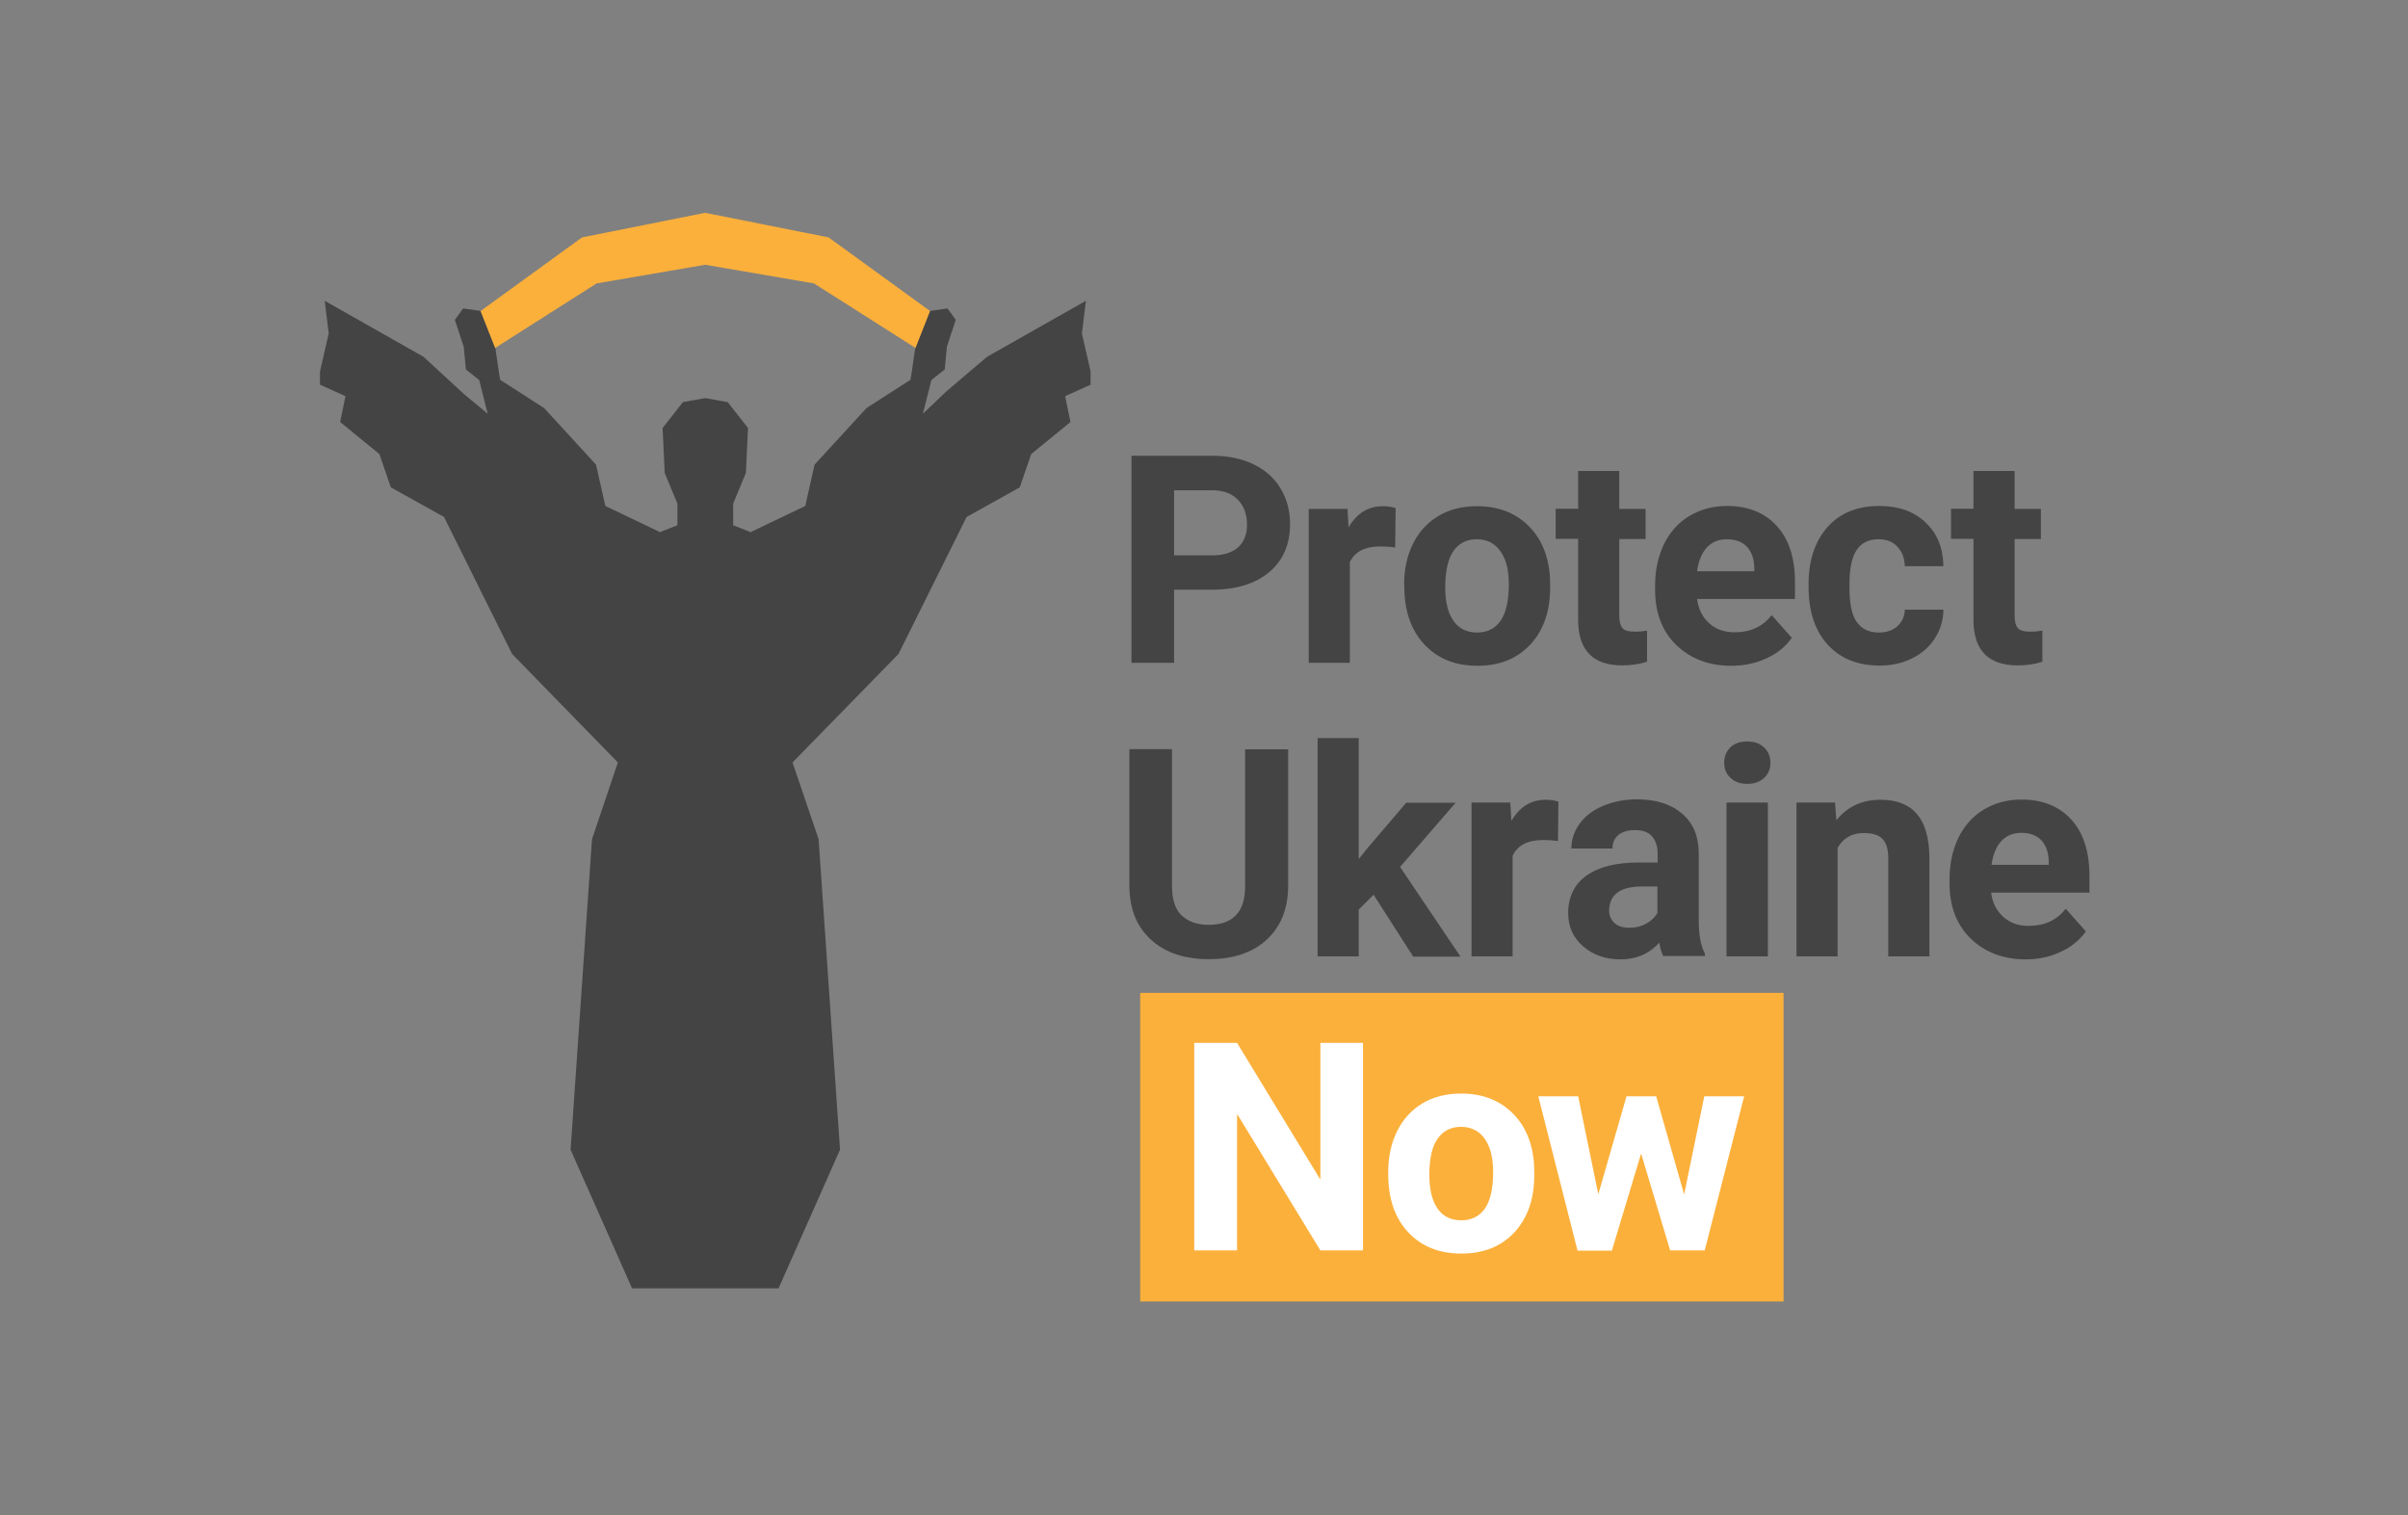 <svg width="410" height="258" viewBox="0 0 410 258" fill="none" xmlns="http://www.w3.org/2000/svg">
    <rect x="0" y="0" width="410" height="258" fill="#808080" stroke="none"/>
    <path d="M303.681 169.064H194.137V221.617H303.681V169.064Z" fill="#FBB03B"/>
    <path d="M232.107 212.918H224.816L210.631 189.674V212.918H203.34V177.582H210.631L224.816 200.863V177.582H232.07V212.918H232.107Z" fill="white"/>
    <path d="M236.367 199.563C236.367 196.965 236.873 194.655 237.883 192.597C238.894 190.576 240.338 188.988 242.214 187.869C244.091 186.75 246.293 186.209 248.783 186.209C252.321 186.209 255.208 187.291 257.446 189.457C259.684 191.623 260.947 194.582 261.2 198.3L261.236 200.105C261.236 204.147 260.117 207.36 257.879 209.814C255.641 212.232 252.609 213.459 248.82 213.459C245.03 213.459 241.998 212.232 239.76 209.814C237.486 207.396 236.367 204.075 236.367 199.924V199.563ZM243.369 200.069C243.369 202.559 243.839 204.472 244.777 205.808C245.715 207.143 247.051 207.793 248.82 207.793C250.516 207.793 251.851 207.143 252.79 205.844C253.728 204.544 254.234 202.451 254.234 199.599C254.234 197.145 253.764 195.268 252.79 193.897C251.851 192.561 250.48 191.875 248.747 191.875C247.051 191.875 245.715 192.561 244.777 193.897C243.839 195.196 243.369 197.253 243.369 200.069Z" fill="white"/>
    <path d="M286.754 203.389L290.183 186.678H296.969L290.255 212.918H284.372L279.427 196.423L274.446 212.954H268.599L261.922 186.678H268.707L272.136 203.353L276.937 186.678H281.99L286.754 203.389Z" fill="white"/>
    <path d="M199.907 100.45V112.866H192.652V77.603H206.404C209.039 77.603 211.385 78.072 213.406 79.046C215.427 80.021 216.98 81.392 218.026 83.161C219.109 84.93 219.65 86.987 219.65 89.261C219.65 92.726 218.459 95.433 216.113 97.418C213.731 99.403 210.483 100.414 206.296 100.414H199.907V100.45ZM199.907 94.567H206.404C208.317 94.567 209.797 94.097 210.807 93.195C211.818 92.293 212.323 90.993 212.323 89.333C212.323 87.6 211.818 86.193 210.807 85.146C209.797 84.063 208.389 83.522 206.585 83.486H199.907V94.567Z" fill="#444444"/>
    <path d="M237.554 93.231C236.616 93.087 235.75 93.051 235.028 93.051C232.393 93.051 230.66 93.953 229.83 95.722V112.866H222.828V86.662H229.433L229.614 89.802C231.021 87.384 232.97 86.193 235.461 86.193C236.219 86.193 236.977 86.301 237.627 86.518L237.554 93.231Z" fill="#444444"/>
    <path d="M239.07 99.547C239.07 96.949 239.576 94.639 240.586 92.581C241.597 90.56 243.041 88.972 244.918 87.853C246.794 86.734 248.996 86.193 251.487 86.193C255.024 86.193 257.911 87.276 260.149 89.441C262.387 91.607 263.65 94.531 263.903 98.248L263.939 100.053C263.939 104.059 262.82 107.308 260.582 109.726C258.344 112.144 255.313 113.371 251.559 113.371C247.769 113.371 244.773 112.144 242.499 109.726C240.261 107.308 239.106 104.023 239.106 99.836V99.547H239.07ZM246.073 100.017C246.073 102.507 246.542 104.42 247.48 105.72C248.419 107.055 249.754 107.705 251.487 107.705C253.183 107.705 254.518 107.055 255.457 105.756C256.395 104.456 256.901 102.363 256.901 99.511C256.901 97.057 256.431 95.18 255.457 93.845C254.518 92.509 253.147 91.823 251.45 91.823C249.754 91.823 248.419 92.473 247.48 93.809C246.542 95.18 246.073 97.237 246.073 100.017Z" fill="#444444"/>
    <path d="M275.707 80.237V86.662H280.183V91.787H275.707V104.853C275.707 105.828 275.887 106.514 276.248 106.947C276.609 107.38 277.331 107.56 278.378 107.56C279.136 107.56 279.822 107.488 280.435 107.38V112.686C279.064 113.119 277.656 113.299 276.212 113.299C271.304 113.299 268.813 110.809 268.705 105.864V91.751H264.879V86.626H268.705V80.201H275.707V80.237Z" fill="#444444"/>
    <path d="M294.798 113.371C290.972 113.371 287.832 112.18 285.414 109.834C282.996 107.488 281.805 104.348 281.805 100.414V99.728C281.805 97.093 282.31 94.747 283.321 92.654C284.331 90.596 285.775 88.972 287.652 87.853C289.529 86.734 291.658 86.157 294.04 86.157C297.614 86.157 300.429 87.276 302.523 89.55C304.58 91.823 305.627 95 305.627 99.15V102.002H288.951C289.168 103.698 289.854 105.07 291.009 106.117C292.164 107.163 293.571 107.669 295.34 107.669C298.047 107.669 300.14 106.694 301.656 104.745L305.085 108.607C304.038 110.087 302.631 111.242 300.826 112.072C298.985 112.938 297 113.371 294.798 113.371ZM294.004 91.823C292.633 91.823 291.478 92.293 290.612 93.231C289.745 94.169 289.204 95.505 288.951 97.274H298.697V96.696C298.66 95.144 298.227 93.953 297.433 93.087C296.639 92.257 295.484 91.823 294.004 91.823Z" fill="#444444"/>
    <path d="M319.921 107.705C321.22 107.705 322.267 107.344 323.061 106.622C323.855 105.9 324.288 104.962 324.324 103.807H330.893C330.893 105.575 330.388 107.199 329.449 108.679C328.511 110.159 327.175 111.314 325.551 112.108C323.891 112.938 322.05 113.335 320.065 113.335C316.311 113.335 313.352 112.144 311.186 109.762C309.02 107.38 307.938 104.095 307.938 99.908V99.439C307.938 95.397 309.02 92.184 311.15 89.766C313.279 87.348 316.239 86.157 319.993 86.157C323.277 86.157 325.912 87.095 327.861 88.972C329.846 90.849 330.857 93.303 330.893 96.407H324.324C324.288 95.036 323.855 93.953 323.061 93.087C322.267 92.221 321.184 91.823 319.848 91.823C318.224 91.823 316.997 92.401 316.167 93.592C315.337 94.783 314.904 96.696 314.904 99.367V100.089C314.904 102.796 315.301 104.745 316.131 105.9C316.997 107.127 318.26 107.705 319.921 107.705Z" fill="#444444"/>
    <path d="M343.02 80.237V86.662H347.495V91.787H343.02V104.853C343.02 105.828 343.2 106.514 343.561 106.947C343.922 107.38 344.644 107.56 345.69 107.56C346.448 107.56 347.134 107.488 347.748 107.38V112.686C346.376 113.119 344.969 113.299 343.525 113.299C338.616 113.299 336.126 110.809 336.017 105.864V91.751H332.191V86.626H336.017V80.201H343.02V80.237Z" fill="#444444"/>
    <path d="M219.327 127.592V150.801C219.327 154.663 218.136 157.695 215.718 159.968C213.3 162.206 210.015 163.325 205.828 163.325C201.713 163.325 198.429 162.242 196.011 160.041C193.592 157.875 192.365 154.879 192.293 151.053V127.556H199.548V150.837C199.548 153.147 200.089 154.843 201.208 155.89C202.327 156.937 203.843 157.478 205.792 157.478C209.871 157.478 211.964 155.348 212 151.053V127.592H219.327Z" fill="#444444"/>
    <path d="M233.873 152.353L231.346 154.879V162.856H224.344V125.679H231.346V146.289L232.718 144.556L239.431 136.688H247.841L238.384 147.624L248.671 162.892H240.622L233.873 152.353Z" fill="#444444"/>
    <path d="M265.273 143.221C264.335 143.077 263.468 143.04 262.747 143.04C260.112 143.04 258.379 143.943 257.549 145.711V162.856H250.547V136.652H257.152L257.332 139.792C258.74 137.374 260.689 136.183 263.18 136.183C263.938 136.183 264.696 136.291 265.345 136.508L265.273 143.221Z" fill="#444444"/>
    <path d="M283.214 162.856C282.889 162.242 282.672 161.448 282.528 160.51C280.832 162.387 278.63 163.361 275.923 163.361C273.36 163.361 271.231 162.603 269.534 161.123C267.838 159.644 267.008 157.767 267.008 155.493C267.008 152.714 268.055 150.584 270.112 149.104C272.169 147.624 275.129 146.866 279.027 146.866H282.239V145.35C282.239 144.123 281.915 143.185 281.301 142.427C280.687 141.705 279.713 141.344 278.341 141.344C277.15 141.344 276.248 141.633 275.562 142.174C274.876 142.752 274.551 143.51 274.551 144.484H267.549C267.549 142.968 268.018 141.561 268.957 140.261C269.895 138.962 271.231 137.951 272.927 137.229C274.624 136.508 276.573 136.11 278.702 136.11C281.915 136.11 284.477 136.905 286.39 138.529C288.303 140.153 289.242 142.427 289.242 145.387V156.756C289.242 159.247 289.602 161.123 290.288 162.387V162.784H283.214V162.856ZM277.403 157.983C278.45 157.983 279.388 157.767 280.254 157.298C281.12 156.828 281.77 156.215 282.203 155.457V150.945H279.605C276.103 150.945 274.227 152.172 274.01 154.59L273.974 154.988C273.974 155.854 274.263 156.576 274.876 157.153C275.49 157.731 276.356 157.983 277.403 157.983Z" fill="#444444"/>
    <path d="M293.57 129.866C293.57 128.82 293.931 127.953 294.617 127.268C295.303 126.582 296.277 126.257 297.505 126.257C298.696 126.257 299.634 126.582 300.356 127.268C301.078 127.953 301.439 128.82 301.439 129.866C301.439 130.949 301.078 131.815 300.356 132.465C299.634 133.151 298.696 133.476 297.505 133.476C296.313 133.476 295.375 133.151 294.653 132.465C293.931 131.815 293.57 130.949 293.57 129.866ZM301.006 162.856H293.967V136.652H301.006V162.856Z" fill="#444444"/>
    <path d="M312.448 136.652L312.665 139.684C314.541 137.338 317.032 136.183 320.208 136.183C322.987 136.183 325.045 137.013 326.416 138.637C327.788 140.261 328.474 142.716 328.51 145.964V162.856H321.507V146.108C321.507 144.629 321.183 143.546 320.533 142.86C319.883 142.174 318.8 141.849 317.321 141.849C315.335 141.849 313.856 142.68 312.881 144.376V162.856H305.879V136.652H312.448Z" fill="#444444"/>
    <path d="M344.935 163.361C341.109 163.361 337.969 162.17 335.551 159.824C333.133 157.478 331.941 154.338 331.941 150.404V149.718C331.941 147.083 332.447 144.737 333.457 142.643C334.468 140.586 335.912 138.962 337.789 137.843C339.665 136.724 341.795 136.147 344.177 136.147C347.75 136.147 350.566 137.265 352.659 139.539C354.717 141.813 355.763 144.99 355.763 149.14V151.992H339.016C339.232 153.688 339.918 155.06 341.073 156.106C342.228 157.153 343.636 157.658 345.404 157.658C348.111 157.658 350.205 156.684 351.721 154.735L355.15 158.597C354.103 160.077 352.695 161.232 350.891 162.062C349.086 162.928 347.101 163.361 344.935 163.361ZM344.141 141.813C342.77 141.813 341.615 142.283 340.748 143.221C339.882 144.159 339.341 145.495 339.088 147.263H348.833V146.686C348.797 145.134 348.364 143.943 347.57 143.077C346.776 142.246 345.621 141.813 344.141 141.813Z" fill="#444444"/>
    <path d="M159.088 53.492L158.222 57.173L157.5 60.278L138.587 48.258L120.071 45.082L101.591 48.258L82.678 60.278L81.956 57.173L81.09 53.492L99.101 40.426L120.071 36.239L141.078 40.426L159.088 53.492Z" fill="#FBB03B"/>
    <path d="M185.689 63.237L184.209 56.776L184.895 51.218L168.075 60.747L161.109 66.666L157.139 70.456L158.583 64.717L160.857 62.912L161.218 59.05L162.733 54.466L161.326 52.517L158.366 52.95L155.803 59.447L155.154 63.923L155.009 64.681L147.538 69.481L138.695 79.118L137.107 86.157L128.047 90.488L127.867 90.632L124.835 89.441V85.76L127.001 80.526L127.362 72.874L123.897 68.471L120.071 67.785L116.281 68.471L112.816 72.874L113.177 80.526L115.342 85.76V89.441L112.31 90.632L112.13 90.488L103.07 86.157L101.482 79.118L92.639 69.481L85.168 64.681L85.024 63.923L84.374 59.447L81.811 52.95L78.852 52.517L77.444 54.466L78.96 59.05L79.321 62.912L81.595 64.717L83.038 70.456L78.996 67.099L72.102 60.747L55.282 51.218L55.968 56.776L54.488 63.237V65.511L58.819 67.46L57.917 71.864L64.594 77.314L66.544 82.981L75.603 88.034L87.189 111.35L105.2 129.83L100.797 142.896L97.151 195.773L107.618 219.379H120.071H132.559L143.026 195.773L139.381 142.896L134.941 129.83L152.988 111.35L164.574 88.034L173.634 82.981L175.583 77.314L182.26 71.864L181.358 67.46L185.689 65.511V63.237Z" fill="#444444"/>
</svg>

